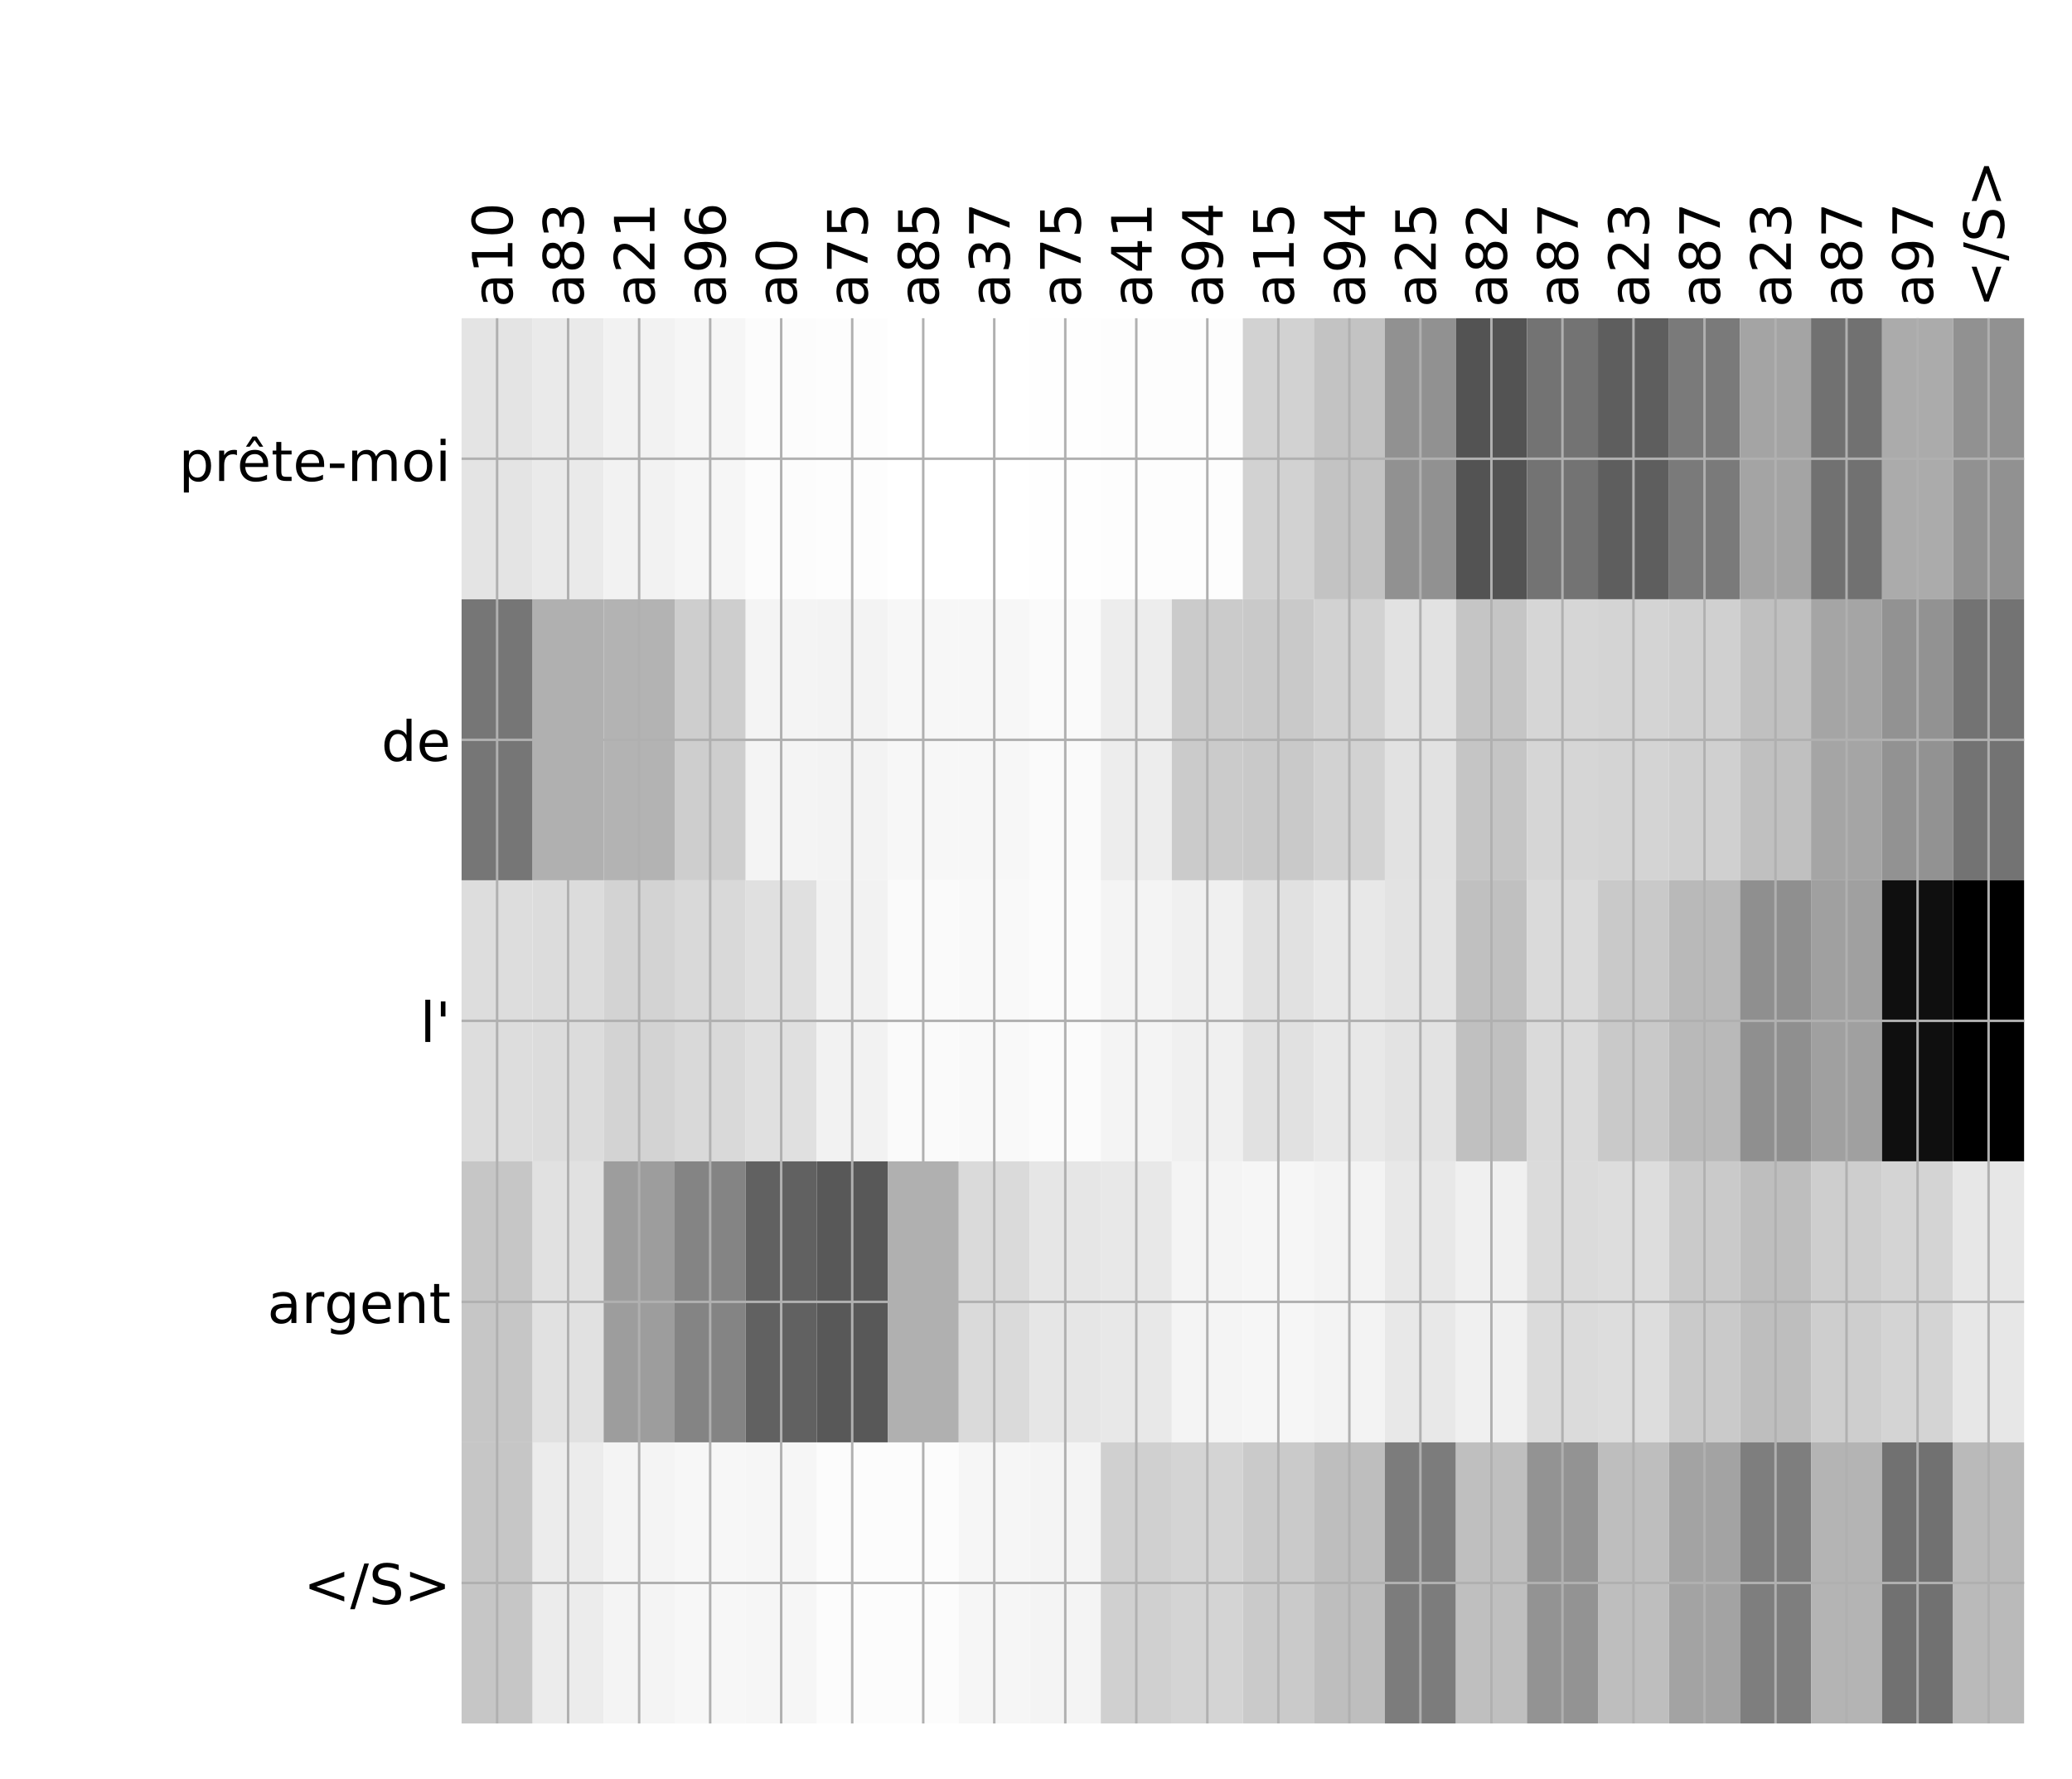 <?xml version="1.0" encoding="utf-8" standalone="no"?>
<!DOCTYPE svg PUBLIC "-//W3C//DTD SVG 1.1//EN"
  "http://www.w3.org/Graphics/SVG/1.1/DTD/svg11.dtd">
<!-- Created with matplotlib (http://matplotlib.org/) -->
<svg height="576pt" version="1.1" viewBox="0 0 671 576" width="671pt" xmlns="http://www.w3.org/2000/svg" xmlns:xlink="http://www.w3.org/1999/xlink">
 <defs>
  <style type="text/css">
*{stroke-linecap:butt;stroke-linejoin:round;}
  </style>
 </defs>
 <g id="figure_1">
  <g id="patch_1">
   <path d="M 0 576 
L 672 576 
L 672 0 
L 0 0 
z
" style="fill:#ffffff;"/>
  </g>
  <g id="axes_1">
   <g id="PolyCollection_1">
    <path clip-path="url(#p1c8f0f63a8)" d="M 149.479 103.033 
L 149.479 194.027 
L 172.479 194.027 
L 172.479 103.033 
L 149.479 103.033 
z
" style="fill:#e4e4e4;"/>
    <path clip-path="url(#p1c8f0f63a8)" d="M 172.479 103.033 
L 172.479 194.027 
L 195.48 194.027 
L 195.48 103.033 
L 172.479 103.033 
z
" style="fill:#eaeaea;"/>
    <path clip-path="url(#p1c8f0f63a8)" d="M 195.48 103.033 
L 195.48 194.027 
L 218.48 194.027 
L 218.48 103.033 
L 195.48 103.033 
z
" style="fill:#f2f2f2;"/>
    <path clip-path="url(#p1c8f0f63a8)" d="M 218.48 103.033 
L 218.48 194.027 
L 241.48 194.027 
L 241.48 103.033 
L 218.48 103.033 
z
" style="fill:#f6f6f6;"/>
    <path clip-path="url(#p1c8f0f63a8)" d="M 241.48 103.033 
L 241.48 194.027 
L 264.481 194.027 
L 264.481 103.033 
L 241.48 103.033 
z
" style="fill:#fcfcfc;"/>
    <path clip-path="url(#p1c8f0f63a8)" d="M 264.481 103.033 
L 264.481 194.027 
L 287.481 194.027 
L 287.481 103.033 
L 264.481 103.033 
z
" style="fill:#fdfdfd;"/>
    <path clip-path="url(#p1c8f0f63a8)" d="M 287.481 103.033 
L 287.481 194.027 
L 310.481 194.027 
L 310.481 103.033 
L 287.481 103.033 
z
" style="fill:#ffffff;"/>
    <path clip-path="url(#p1c8f0f63a8)" d="M 310.481 103.033 
L 310.481 194.027 
L 333.482 194.027 
L 333.482 103.033 
L 310.481 103.033 
z
" style="fill:#ffffff;"/>
    <path clip-path="url(#p1c8f0f63a8)" d="M 333.482 103.033 
L 333.482 194.027 
L 356.482 194.027 
L 356.482 103.033 
L 333.482 103.033 
z
" style="fill:#fefefe;"/>
    <path clip-path="url(#p1c8f0f63a8)" d="M 356.482 103.033 
L 356.482 194.027 
L 379.482 194.027 
L 379.482 103.033 
L 356.482 103.033 
z
" style="fill:#fdfdfd;"/>
    <path clip-path="url(#p1c8f0f63a8)" d="M 379.482 103.033 
L 379.482 194.027 
L 402.483 194.027 
L 402.483 103.033 
L 379.482 103.033 
z
" style="fill:#fdfdfd;"/>
    <path clip-path="url(#p1c8f0f63a8)" d="M 402.483 103.033 
L 402.483 194.027 
L 425.483 194.027 
L 425.483 103.033 
L 402.483 103.033 
z
" style="fill:#d2d2d2;"/>
    <path clip-path="url(#p1c8f0f63a8)" d="M 425.483 103.033 
L 425.483 194.027 
L 448.483 194.027 
L 448.483 103.033 
L 425.483 103.033 
z
" style="fill:#c3c3c3;"/>
    <path clip-path="url(#p1c8f0f63a8)" d="M 448.483 103.033 
L 448.483 194.027 
L 471.484 194.027 
L 471.484 103.033 
L 448.483 103.033 
z
" style="fill:#919191;"/>
    <path clip-path="url(#p1c8f0f63a8)" d="M 471.484 103.033 
L 471.484 194.027 
L 494.484 194.027 
L 494.484 103.033 
L 471.484 103.033 
z
" style="fill:#535353;"/>
    <path clip-path="url(#p1c8f0f63a8)" d="M 494.484 103.033 
L 494.484 194.027 
L 517.484 194.027 
L 517.484 103.033 
L 494.484 103.033 
z
" style="fill:#737373;"/>
    <path clip-path="url(#p1c8f0f63a8)" d="M 517.484 103.033 
L 517.484 194.027 
L 540.485 194.027 
L 540.485 103.033 
L 517.484 103.033 
z
" style="fill:#5e5e5e;"/>
    <path clip-path="url(#p1c8f0f63a8)" d="M 540.485 103.033 
L 540.485 194.027 
L 563.485 194.027 
L 563.485 103.033 
L 540.485 103.033 
z
" style="fill:#7a7a7a;"/>
    <path clip-path="url(#p1c8f0f63a8)" d="M 563.485 103.033 
L 563.485 194.027 
L 586.485 194.027 
L 586.485 103.033 
L 563.485 103.033 
z
" style="fill:#a4a4a4;"/>
    <path clip-path="url(#p1c8f0f63a8)" d="M 586.485 103.033 
L 586.485 194.027 
L 609.486 194.027 
L 609.486 103.033 
L 586.485 103.033 
z
" style="fill:#717171;"/>
    <path clip-path="url(#p1c8f0f63a8)" d="M 609.486 103.033 
L 609.486 194.027 
L 632.486 194.027 
L 632.486 103.033 
L 609.486 103.033 
z
" style="fill:#ababab;"/>
    <path clip-path="url(#p1c8f0f63a8)" d="M 632.486 103.033 
L 632.486 194.027 
L 655.486 194.027 
L 655.486 103.033 
L 632.486 103.033 
z
" style="fill:#919191;"/>
    <path clip-path="url(#p1c8f0f63a8)" d="M 149.479 194.027 
L 149.479 285.02 
L 172.479 285.02 
L 172.479 194.027 
L 149.479 194.027 
z
" style="fill:#767676;"/>
    <path clip-path="url(#p1c8f0f63a8)" d="M 172.479 194.027 
L 172.479 285.02 
L 195.48 285.02 
L 195.48 194.027 
L 172.479 194.027 
z
" style="fill:#b0b0b0;"/>
    <path clip-path="url(#p1c8f0f63a8)" d="M 195.48 194.027 
L 195.48 285.02 
L 218.48 285.02 
L 218.48 194.027 
L 195.48 194.027 
z
" style="fill:#b3b3b3;"/>
    <path clip-path="url(#p1c8f0f63a8)" d="M 218.48 194.027 
L 218.48 285.02 
L 241.48 285.02 
L 241.48 194.027 
L 218.48 194.027 
z
" style="fill:#cecece;"/>
    <path clip-path="url(#p1c8f0f63a8)" d="M 241.48 194.027 
L 241.48 285.02 
L 264.481 285.02 
L 264.481 194.027 
L 241.48 194.027 
z
" style="fill:#f4f4f4;"/>
    <path clip-path="url(#p1c8f0f63a8)" d="M 264.481 194.027 
L 264.481 285.02 
L 287.481 285.02 
L 287.481 194.027 
L 264.481 194.027 
z
" style="fill:#f3f3f3;"/>
    <path clip-path="url(#p1c8f0f63a8)" d="M 287.481 194.027 
L 287.481 285.02 
L 310.481 285.02 
L 310.481 194.027 
L 287.481 194.027 
z
" style="fill:#f7f7f7;"/>
    <path clip-path="url(#p1c8f0f63a8)" d="M 310.481 194.027 
L 310.481 285.02 
L 333.482 285.02 
L 333.482 194.027 
L 310.481 194.027 
z
" style="fill:#f7f7f7;"/>
    <path clip-path="url(#p1c8f0f63a8)" d="M 333.482 194.027 
L 333.482 285.02 
L 356.482 285.02 
L 356.482 194.027 
L 333.482 194.027 
z
" style="fill:#fafafa;"/>
    <path clip-path="url(#p1c8f0f63a8)" d="M 356.482 194.027 
L 356.482 285.02 
L 379.482 285.02 
L 379.482 194.027 
L 356.482 194.027 
z
" style="fill:#ededed;"/>
    <path clip-path="url(#p1c8f0f63a8)" d="M 379.482 194.027 
L 379.482 285.02 
L 402.483 285.02 
L 402.483 194.027 
L 379.482 194.027 
z
" style="fill:#cbcbcb;"/>
    <path clip-path="url(#p1c8f0f63a8)" d="M 402.483 194.027 
L 402.483 285.02 
L 425.483 285.02 
L 425.483 194.027 
L 402.483 194.027 
z
" style="fill:#c9c9c9;"/>
    <path clip-path="url(#p1c8f0f63a8)" d="M 425.483 194.027 
L 425.483 285.02 
L 448.483 285.02 
L 448.483 194.027 
L 425.483 194.027 
z
" style="fill:#d2d2d2;"/>
    <path clip-path="url(#p1c8f0f63a8)" d="M 448.483 194.027 
L 448.483 285.02 
L 471.484 285.02 
L 471.484 194.027 
L 448.483 194.027 
z
" style="fill:#e2e2e2;"/>
    <path clip-path="url(#p1c8f0f63a8)" d="M 471.484 194.027 
L 471.484 285.02 
L 494.484 285.02 
L 494.484 194.027 
L 471.484 194.027 
z
" style="fill:#c5c5c5;"/>
    <path clip-path="url(#p1c8f0f63a8)" d="M 494.484 194.027 
L 494.484 285.02 
L 517.484 285.02 
L 517.484 194.027 
L 494.484 194.027 
z
" style="fill:#d6d6d6;"/>
    <path clip-path="url(#p1c8f0f63a8)" d="M 517.484 194.027 
L 517.484 285.02 
L 540.485 285.02 
L 540.485 194.027 
L 517.484 194.027 
z
" style="fill:#d4d4d4;"/>
    <path clip-path="url(#p1c8f0f63a8)" d="M 540.485 194.027 
L 540.485 285.02 
L 563.485 285.02 
L 563.485 194.027 
L 540.485 194.027 
z
" style="fill:#d0d0d0;"/>
    <path clip-path="url(#p1c8f0f63a8)" d="M 563.485 194.027 
L 563.485 285.02 
L 586.485 285.02 
L 586.485 194.027 
L 563.485 194.027 
z
" style="fill:#c0c0c0;"/>
    <path clip-path="url(#p1c8f0f63a8)" d="M 586.485 194.027 
L 586.485 285.02 
L 609.486 285.02 
L 609.486 194.027 
L 586.485 194.027 
z
" style="fill:#a5a5a5;"/>
    <path clip-path="url(#p1c8f0f63a8)" d="M 609.486 194.027 
L 609.486 285.02 
L 632.486 285.02 
L 632.486 194.027 
L 609.486 194.027 
z
" style="fill:#929292;"/>
    <path clip-path="url(#p1c8f0f63a8)" d="M 632.486 194.027 
L 632.486 285.02 
L 655.486 285.02 
L 655.486 194.027 
L 632.486 194.027 
z
" style="fill:#737373;"/>
    <path clip-path="url(#p1c8f0f63a8)" d="M 149.479 285.02 
L 149.479 376.013 
L 172.479 376.013 
L 172.479 285.02 
L 149.479 285.02 
z
" style="fill:#dddddd;"/>
    <path clip-path="url(#p1c8f0f63a8)" d="M 172.479 285.02 
L 172.479 376.013 
L 195.48 376.013 
L 195.48 285.02 
L 172.479 285.02 
z
" style="fill:#dcdcdc;"/>
    <path clip-path="url(#p1c8f0f63a8)" d="M 195.48 285.02 
L 195.48 376.013 
L 218.48 376.013 
L 218.48 285.02 
L 195.48 285.02 
z
" style="fill:#d3d3d3;"/>
    <path clip-path="url(#p1c8f0f63a8)" d="M 218.48 285.02 
L 218.48 376.013 
L 241.48 376.013 
L 241.48 285.02 
L 218.48 285.02 
z
" style="fill:#d9d9d9;"/>
    <path clip-path="url(#p1c8f0f63a8)" d="M 241.48 285.02 
L 241.48 376.013 
L 264.481 376.013 
L 264.481 285.02 
L 241.48 285.02 
z
" style="fill:#e0e0e0;"/>
    <path clip-path="url(#p1c8f0f63a8)" d="M 264.481 285.02 
L 264.481 376.013 
L 287.481 376.013 
L 287.481 285.02 
L 264.481 285.02 
z
" style="fill:#f2f2f2;"/>
    <path clip-path="url(#p1c8f0f63a8)" d="M 287.481 285.02 
L 287.481 376.013 
L 310.481 376.013 
L 310.481 285.02 
L 287.481 285.02 
z
" style="fill:#fafafa;"/>
    <path clip-path="url(#p1c8f0f63a8)" d="M 310.481 285.02 
L 310.481 376.013 
L 333.482 376.013 
L 333.482 285.02 
L 310.481 285.02 
z
" style="fill:#f9f9f9;"/>
    <path clip-path="url(#p1c8f0f63a8)" d="M 333.482 285.02 
L 333.482 376.013 
L 356.482 376.013 
L 356.482 285.02 
L 333.482 285.02 
z
" style="fill:#fbfbfb;"/>
    <path clip-path="url(#p1c8f0f63a8)" d="M 356.482 285.02 
L 356.482 376.013 
L 379.482 376.013 
L 379.482 285.02 
L 356.482 285.02 
z
" style="fill:#f4f4f4;"/>
    <path clip-path="url(#p1c8f0f63a8)" d="M 379.482 285.02 
L 379.482 376.013 
L 402.483 376.013 
L 402.483 285.02 
L 379.482 285.02 
z
" style="fill:#f0f0f0;"/>
    <path clip-path="url(#p1c8f0f63a8)" d="M 402.483 285.02 
L 402.483 376.013 
L 425.483 376.013 
L 425.483 285.02 
L 402.483 285.02 
z
" style="fill:#e1e1e1;"/>
    <path clip-path="url(#p1c8f0f63a8)" d="M 425.483 285.02 
L 425.483 376.013 
L 448.483 376.013 
L 448.483 285.02 
L 425.483 285.02 
z
" style="fill:#e8e8e8;"/>
    <path clip-path="url(#p1c8f0f63a8)" d="M 448.483 285.02 
L 448.483 376.013 
L 471.484 376.013 
L 471.484 285.02 
L 448.483 285.02 
z
" style="fill:#e3e3e3;"/>
    <path clip-path="url(#p1c8f0f63a8)" d="M 471.484 285.02 
L 471.484 376.013 
L 494.484 376.013 
L 494.484 285.02 
L 471.484 285.02 
z
" style="fill:#c0c0c0;"/>
    <path clip-path="url(#p1c8f0f63a8)" d="M 494.484 285.02 
L 494.484 376.013 
L 517.484 376.013 
L 517.484 285.02 
L 494.484 285.02 
z
" style="fill:#dadada;"/>
    <path clip-path="url(#p1c8f0f63a8)" d="M 517.484 285.02 
L 517.484 376.013 
L 540.485 376.013 
L 540.485 285.02 
L 517.484 285.02 
z
" style="fill:#c9c9c9;"/>
    <path clip-path="url(#p1c8f0f63a8)" d="M 540.485 285.02 
L 540.485 376.013 
L 563.485 376.013 
L 563.485 285.02 
L 540.485 285.02 
z
" style="fill:#b9b9b9;"/>
    <path clip-path="url(#p1c8f0f63a8)" d="M 563.485 285.02 
L 563.485 376.013 
L 586.485 376.013 
L 586.485 285.02 
L 563.485 285.02 
z
" style="fill:#8f8f8f;"/>
    <path clip-path="url(#p1c8f0f63a8)" d="M 586.485 285.02 
L 586.485 376.013 
L 609.486 376.013 
L 609.486 285.02 
L 586.485 285.02 
z
" style="fill:#a0a0a0;"/>
    <path clip-path="url(#p1c8f0f63a8)" d="M 609.486 285.02 
L 609.486 376.013 
L 632.486 376.013 
L 632.486 285.02 
L 609.486 285.02 
z
" style="fill:#0f0f0f;"/>
    <path clip-path="url(#p1c8f0f63a8)" d="M 632.486 285.02 
L 632.486 376.013 
L 655.486 376.013 
L 655.486 285.02 
L 632.486 285.02 
z
"/>
    <path clip-path="url(#p1c8f0f63a8)" d="M 149.479 376.013 
L 149.479 467.007 
L 172.479 467.007 
L 172.479 376.013 
L 149.479 376.013 
z
" style="fill:#c6c6c6;"/>
    <path clip-path="url(#p1c8f0f63a8)" d="M 172.479 376.013 
L 172.479 467.007 
L 195.48 467.007 
L 195.48 376.013 
L 172.479 376.013 
z
" style="fill:#e1e1e1;"/>
    <path clip-path="url(#p1c8f0f63a8)" d="M 195.48 376.013 
L 195.48 467.007 
L 218.48 467.007 
L 218.48 376.013 
L 195.48 376.013 
z
" style="fill:#9d9d9d;"/>
    <path clip-path="url(#p1c8f0f63a8)" d="M 218.48 376.013 
L 218.48 467.007 
L 241.48 467.007 
L 241.48 376.013 
L 218.48 376.013 
z
" style="fill:#848484;"/>
    <path clip-path="url(#p1c8f0f63a8)" d="M 241.48 376.013 
L 241.48 467.007 
L 264.481 467.007 
L 264.481 376.013 
L 241.48 376.013 
z
" style="fill:#616161;"/>
    <path clip-path="url(#p1c8f0f63a8)" d="M 264.481 376.013 
L 264.481 467.007 
L 287.481 467.007 
L 287.481 376.013 
L 264.481 376.013 
z
" style="fill:#585858;"/>
    <path clip-path="url(#p1c8f0f63a8)" d="M 287.481 376.013 
L 287.481 467.007 
L 310.481 467.007 
L 310.481 376.013 
L 287.481 376.013 
z
" style="fill:#b0b0b0;"/>
    <path clip-path="url(#p1c8f0f63a8)" d="M 310.481 376.013 
L 310.481 467.007 
L 333.482 467.007 
L 333.482 376.013 
L 310.481 376.013 
z
" style="fill:#dadada;"/>
    <path clip-path="url(#p1c8f0f63a8)" d="M 333.482 376.013 
L 333.482 467.007 
L 356.482 467.007 
L 356.482 376.013 
L 333.482 376.013 
z
" style="fill:#e6e6e6;"/>
    <path clip-path="url(#p1c8f0f63a8)" d="M 356.482 376.013 
L 356.482 467.007 
L 379.482 467.007 
L 379.482 376.013 
L 356.482 376.013 
z
" style="fill:#e8e8e8;"/>
    <path clip-path="url(#p1c8f0f63a8)" d="M 379.482 376.013 
L 379.482 467.007 
L 402.483 467.007 
L 402.483 376.013 
L 379.482 376.013 
z
" style="fill:#f4f4f4;"/>
    <path clip-path="url(#p1c8f0f63a8)" d="M 402.483 376.013 
L 402.483 467.007 
L 425.483 467.007 
L 425.483 376.013 
L 402.483 376.013 
z
" style="fill:#f6f6f6;"/>
    <path clip-path="url(#p1c8f0f63a8)" d="M 425.483 376.013 
L 425.483 467.007 
L 448.483 467.007 
L 448.483 376.013 
L 425.483 376.013 
z
" style="fill:#f3f3f3;"/>
    <path clip-path="url(#p1c8f0f63a8)" d="M 448.483 376.013 
L 448.483 467.007 
L 471.484 467.007 
L 471.484 376.013 
L 448.483 376.013 
z
" style="fill:#e8e8e8;"/>
    <path clip-path="url(#p1c8f0f63a8)" d="M 471.484 376.013 
L 471.484 467.007 
L 494.484 467.007 
L 494.484 376.013 
L 471.484 376.013 
z
" style="fill:#f0f0f0;"/>
    <path clip-path="url(#p1c8f0f63a8)" d="M 494.484 376.013 
L 494.484 467.007 
L 517.484 467.007 
L 517.484 376.013 
L 494.484 376.013 
z
" style="fill:#dbdbdb;"/>
    <path clip-path="url(#p1c8f0f63a8)" d="M 517.484 376.013 
L 517.484 467.007 
L 540.485 467.007 
L 540.485 376.013 
L 517.484 376.013 
z
" style="fill:#dddddd;"/>
    <path clip-path="url(#p1c8f0f63a8)" d="M 540.485 376.013 
L 540.485 467.007 
L 563.485 467.007 
L 563.485 376.013 
L 540.485 376.013 
z
" style="fill:#cacaca;"/>
    <path clip-path="url(#p1c8f0f63a8)" d="M 563.485 376.013 
L 563.485 467.007 
L 586.485 467.007 
L 586.485 376.013 
L 563.485 376.013 
z
" style="fill:#bebebe;"/>
    <path clip-path="url(#p1c8f0f63a8)" d="M 586.485 376.013 
L 586.485 467.007 
L 609.486 467.007 
L 609.486 376.013 
L 586.485 376.013 
z
" style="fill:#cecece;"/>
    <path clip-path="url(#p1c8f0f63a8)" d="M 609.486 376.013 
L 609.486 467.007 
L 632.486 467.007 
L 632.486 376.013 
L 609.486 376.013 
z
" style="fill:#d4d4d4;"/>
    <path clip-path="url(#p1c8f0f63a8)" d="M 632.486 376.013 
L 632.486 467.007 
L 655.486 467.007 
L 655.486 376.013 
L 632.486 376.013 
z
" style="fill:#e7e7e7;"/>
    <path clip-path="url(#p1c8f0f63a8)" d="M 149.479 467.007 
L 149.479 558 
L 172.479 558 
L 172.479 467.007 
L 149.479 467.007 
z
" style="fill:#c6c6c6;"/>
    <path clip-path="url(#p1c8f0f63a8)" d="M 172.479 467.007 
L 172.479 558 
L 195.48 558 
L 195.48 467.007 
L 172.479 467.007 
z
" style="fill:#ececec;"/>
    <path clip-path="url(#p1c8f0f63a8)" d="M 195.48 467.007 
L 195.48 558 
L 218.48 558 
L 218.48 467.007 
L 195.48 467.007 
z
" style="fill:#f4f4f4;"/>
    <path clip-path="url(#p1c8f0f63a8)" d="M 218.48 467.007 
L 218.48 558 
L 241.48 558 
L 241.48 467.007 
L 218.48 467.007 
z
" style="fill:#f7f7f7;"/>
    <path clip-path="url(#p1c8f0f63a8)" d="M 241.48 467.007 
L 241.48 558 
L 264.481 558 
L 264.481 467.007 
L 241.48 467.007 
z
" style="fill:#f6f6f6;"/>
    <path clip-path="url(#p1c8f0f63a8)" d="M 264.481 467.007 
L 264.481 558 
L 287.481 558 
L 287.481 467.007 
L 264.481 467.007 
z
" style="fill:#fcfcfc;"/>
    <path clip-path="url(#p1c8f0f63a8)" d="M 287.481 467.007 
L 287.481 558 
L 310.481 558 
L 310.481 467.007 
L 287.481 467.007 
z
" style="fill:#fcfcfc;"/>
    <path clip-path="url(#p1c8f0f63a8)" d="M 310.481 467.007 
L 310.481 558 
L 333.482 558 
L 333.482 467.007 
L 310.481 467.007 
z
" style="fill:#f6f6f6;"/>
    <path clip-path="url(#p1c8f0f63a8)" d="M 333.482 467.007 
L 333.482 558 
L 356.482 558 
L 356.482 467.007 
L 333.482 467.007 
z
" style="fill:#f4f4f4;"/>
    <path clip-path="url(#p1c8f0f63a8)" d="M 356.482 467.007 
L 356.482 558 
L 379.482 558 
L 379.482 467.007 
L 356.482 467.007 
z
" style="fill:#d0d0d0;"/>
    <path clip-path="url(#p1c8f0f63a8)" d="M 379.482 467.007 
L 379.482 558 
L 402.483 558 
L 402.483 467.007 
L 379.482 467.007 
z
" style="fill:#d4d4d4;"/>
    <path clip-path="url(#p1c8f0f63a8)" d="M 402.483 467.007 
L 402.483 558 
L 425.483 558 
L 425.483 467.007 
L 402.483 467.007 
z
" style="fill:#cacaca;"/>
    <path clip-path="url(#p1c8f0f63a8)" d="M 425.483 467.007 
L 425.483 558 
L 448.483 558 
L 448.483 467.007 
L 425.483 467.007 
z
" style="fill:#bebebe;"/>
    <path clip-path="url(#p1c8f0f63a8)" d="M 448.483 467.007 
L 448.483 558 
L 471.484 558 
L 471.484 467.007 
L 448.483 467.007 
z
" style="fill:#7c7c7c;"/>
    <path clip-path="url(#p1c8f0f63a8)" d="M 471.484 467.007 
L 471.484 558 
L 494.484 558 
L 494.484 467.007 
L 471.484 467.007 
z
" style="fill:#bfbfbf;"/>
    <path clip-path="url(#p1c8f0f63a8)" d="M 494.484 467.007 
L 494.484 558 
L 517.484 558 
L 517.484 467.007 
L 494.484 467.007 
z
" style="fill:#939393;"/>
    <path clip-path="url(#p1c8f0f63a8)" d="M 517.484 467.007 
L 517.484 558 
L 540.485 558 
L 540.485 467.007 
L 517.484 467.007 
z
" style="fill:#bebebe;"/>
    <path clip-path="url(#p1c8f0f63a8)" d="M 540.485 467.007 
L 540.485 558 
L 563.485 558 
L 563.485 467.007 
L 540.485 467.007 
z
" style="fill:#a3a3a3;"/>
    <path clip-path="url(#p1c8f0f63a8)" d="M 563.485 467.007 
L 563.485 558 
L 586.485 558 
L 586.485 467.007 
L 563.485 467.007 
z
" style="fill:#7e7e7e;"/>
    <path clip-path="url(#p1c8f0f63a8)" d="M 586.485 467.007 
L 586.485 558 
L 609.486 558 
L 609.486 467.007 
L 586.485 467.007 
z
" style="fill:#b4b4b4;"/>
    <path clip-path="url(#p1c8f0f63a8)" d="M 609.486 467.007 
L 609.486 558 
L 632.486 558 
L 632.486 467.007 
L 609.486 467.007 
z
" style="fill:#717171;"/>
    <path clip-path="url(#p1c8f0f63a8)" d="M 632.486 467.007 
L 632.486 558 
L 655.486 558 
L 655.486 467.007 
L 632.486 467.007 
z
" style="fill:#bababa;"/>
   </g>
   <g id="matplotlib.axis_1">
    <g id="xtick_1">
     <g id="line2d_1">
      <path clip-path="url(#p1c8f0f63a8)" d="M 160.979 558 
L 160.979 103.033 
" style="fill:none;stroke:#b0b0b0;stroke-linecap:square;stroke-width:0.8;"/>
     </g>
     <g id="line2d_2"/>
     <g id="text_1">
      <!-- a10 -->
      <defs>
       <path d="M 34.281 27.484 
Q 23.391 27.484 19.188 25 
Q 14.984 22.516 14.984 16.5 
Q 14.984 11.719 18.141 8.906 
Q 21.297 6.109 26.703 6.109 
Q 34.188 6.109 38.703 11.406 
Q 43.219 16.703 43.219 25.484 
L 43.219 27.484 
z
M 52.203 31.203 
L 52.203 0 
L 43.219 0 
L 43.219 8.297 
Q 40.141 3.328 35.547 0.953 
Q 30.953 -1.422 24.312 -1.422 
Q 15.922 -1.422 10.953 3.297 
Q 6 8.016 6 15.922 
Q 6 25.141 12.172 29.828 
Q 18.359 34.516 30.609 34.516 
L 43.219 34.516 
L 43.219 35.406 
Q 43.219 41.609 39.141 45 
Q 35.062 48.391 27.688 48.391 
Q 23 48.391 18.547 47.266 
Q 14.109 46.141 10.016 43.891 
L 10.016 52.203 
Q 14.938 54.109 19.578 55.047 
Q 24.219 56 28.609 56 
Q 40.484 56 46.344 49.844 
Q 52.203 43.703 52.203 31.203 
z
" id="DejaVuSans-61"/>
       <path d="M 12.406 8.297 
L 28.516 8.297 
L 28.516 63.922 
L 10.984 60.406 
L 10.984 69.391 
L 28.422 72.906 
L 38.281 72.906 
L 38.281 8.297 
L 54.391 8.297 
L 54.391 0 
L 12.406 0 
z
" id="DejaVuSans-31"/>
       <path d="M 31.781 66.406 
Q 24.172 66.406 20.328 58.906 
Q 16.5 51.422 16.5 36.375 
Q 16.5 21.391 20.328 13.891 
Q 24.172 6.391 31.781 6.391 
Q 39.453 6.391 43.281 13.891 
Q 47.125 21.391 47.125 36.375 
Q 47.125 51.422 43.281 58.906 
Q 39.453 66.406 31.781 66.406 
z
M 31.781 74.219 
Q 44.047 74.219 50.516 64.516 
Q 56.984 54.828 56.984 36.375 
Q 56.984 17.969 50.516 8.266 
Q 44.047 -1.422 31.781 -1.422 
Q 19.531 -1.422 13.062 8.266 
Q 6.594 17.969 6.594 36.375 
Q 6.594 54.828 13.062 64.516 
Q 19.531 74.219 31.781 74.219 
z
" id="DejaVuSans-30"/>
      </defs>
      <g transform="translate(165.946 99.533)rotate(-90)scale(0.18 -0.18)">
       <use xlink:href="#DejaVuSans-61"/>
       <use x="61.279" xlink:href="#DejaVuSans-31"/>
       <use x="124.902" xlink:href="#DejaVuSans-30"/>
      </g>
     </g>
    </g>
    <g id="xtick_2">
     <g id="line2d_3">
      <path clip-path="url(#p1c8f0f63a8)" d="M 183.98 558 
L 183.98 103.033 
" style="fill:none;stroke:#b0b0b0;stroke-linecap:square;stroke-width:0.8;"/>
     </g>
     <g id="line2d_4"/>
     <g id="text_2">
      <!-- a83 -->
      <defs>
       <path d="M 31.781 34.625 
Q 24.75 34.625 20.719 30.859 
Q 16.703 27.094 16.703 20.516 
Q 16.703 13.922 20.719 10.156 
Q 24.75 6.391 31.781 6.391 
Q 38.812 6.391 42.859 10.172 
Q 46.922 13.969 46.922 20.516 
Q 46.922 27.094 42.891 30.859 
Q 38.875 34.625 31.781 34.625 
z
M 21.922 38.812 
Q 15.578 40.375 12.031 44.719 
Q 8.5 49.078 8.5 55.328 
Q 8.5 64.062 14.719 69.141 
Q 20.953 74.219 31.781 74.219 
Q 42.672 74.219 48.875 69.141 
Q 55.078 64.062 55.078 55.328 
Q 55.078 49.078 51.531 44.719 
Q 48 40.375 41.703 38.812 
Q 48.828 37.156 52.797 32.312 
Q 56.781 27.484 56.781 20.516 
Q 56.781 9.906 50.312 4.234 
Q 43.844 -1.422 31.781 -1.422 
Q 19.734 -1.422 13.25 4.234 
Q 6.781 9.906 6.781 20.516 
Q 6.781 27.484 10.781 32.312 
Q 14.797 37.156 21.922 38.812 
z
M 18.312 54.391 
Q 18.312 48.734 21.844 45.562 
Q 25.391 42.391 31.781 42.391 
Q 38.141 42.391 41.719 45.562 
Q 45.312 48.734 45.312 54.391 
Q 45.312 60.062 41.719 63.234 
Q 38.141 66.406 31.781 66.406 
Q 25.391 66.406 21.844 63.234 
Q 18.312 60.062 18.312 54.391 
z
" id="DejaVuSans-38"/>
       <path d="M 40.578 39.312 
Q 47.656 37.797 51.625 33 
Q 55.609 28.219 55.609 21.188 
Q 55.609 10.406 48.188 4.484 
Q 40.766 -1.422 27.094 -1.422 
Q 22.516 -1.422 17.656 -0.516 
Q 12.797 0.391 7.625 2.203 
L 7.625 11.719 
Q 11.719 9.328 16.594 8.109 
Q 21.484 6.891 26.812 6.891 
Q 36.078 6.891 40.938 10.547 
Q 45.797 14.203 45.797 21.188 
Q 45.797 27.641 41.281 31.266 
Q 36.766 34.906 28.719 34.906 
L 20.219 34.906 
L 20.219 43.016 
L 29.109 43.016 
Q 36.375 43.016 40.234 45.922 
Q 44.094 48.828 44.094 54.297 
Q 44.094 59.906 40.109 62.906 
Q 36.141 65.922 28.719 65.922 
Q 24.656 65.922 20.016 65.031 
Q 15.375 64.156 9.812 62.312 
L 9.812 71.094 
Q 15.438 72.656 20.344 73.438 
Q 25.25 74.219 29.594 74.219 
Q 40.828 74.219 47.359 69.109 
Q 53.906 64.016 53.906 55.328 
Q 53.906 49.266 50.438 45.094 
Q 46.969 40.922 40.578 39.312 
z
" id="DejaVuSans-33"/>
      </defs>
      <g transform="translate(188.947 99.533)rotate(-90)scale(0.18 -0.18)">
       <use xlink:href="#DejaVuSans-61"/>
       <use x="61.279" xlink:href="#DejaVuSans-38"/>
       <use x="124.902" xlink:href="#DejaVuSans-33"/>
      </g>
     </g>
    </g>
    <g id="xtick_3">
     <g id="line2d_5">
      <path clip-path="url(#p1c8f0f63a8)" d="M 206.98 558 
L 206.98 103.033 
" style="fill:none;stroke:#b0b0b0;stroke-linecap:square;stroke-width:0.8;"/>
     </g>
     <g id="line2d_6"/>
     <g id="text_3">
      <!-- a21 -->
      <defs>
       <path d="M 19.188 8.297 
L 53.609 8.297 
L 53.609 0 
L 7.328 0 
L 7.328 8.297 
Q 12.938 14.109 22.625 23.891 
Q 32.328 33.688 34.812 36.531 
Q 39.547 41.844 41.422 45.531 
Q 43.312 49.219 43.312 52.781 
Q 43.312 58.594 39.234 62.25 
Q 35.156 65.922 28.609 65.922 
Q 23.969 65.922 18.812 64.312 
Q 13.672 62.703 7.812 59.422 
L 7.812 69.391 
Q 13.766 71.781 18.938 73 
Q 24.125 74.219 28.422 74.219 
Q 39.75 74.219 46.484 68.547 
Q 53.219 62.891 53.219 53.422 
Q 53.219 48.922 51.531 44.891 
Q 49.859 40.875 45.406 35.406 
Q 44.188 33.984 37.641 27.219 
Q 31.109 20.453 19.188 8.297 
z
" id="DejaVuSans-32"/>
      </defs>
      <g transform="translate(211.947 99.533)rotate(-90)scale(0.18 -0.18)">
       <use xlink:href="#DejaVuSans-61"/>
       <use x="61.279" xlink:href="#DejaVuSans-32"/>
       <use x="124.902" xlink:href="#DejaVuSans-31"/>
      </g>
     </g>
    </g>
    <g id="xtick_4">
     <g id="line2d_7">
      <path clip-path="url(#p1c8f0f63a8)" d="M 229.98 558 
L 229.98 103.033 
" style="fill:none;stroke:#b0b0b0;stroke-linecap:square;stroke-width:0.8;"/>
     </g>
     <g id="line2d_8"/>
     <g id="text_4">
      <!-- a96 -->
      <defs>
       <path d="M 10.984 1.516 
L 10.984 10.5 
Q 14.703 8.734 18.5 7.812 
Q 22.312 6.891 25.984 6.891 
Q 35.75 6.891 40.891 13.453 
Q 46.047 20.016 46.781 33.406 
Q 43.953 29.203 39.594 26.953 
Q 35.25 24.703 29.984 24.703 
Q 19.047 24.703 12.672 31.312 
Q 6.297 37.938 6.297 49.422 
Q 6.297 60.641 12.938 67.422 
Q 19.578 74.219 30.609 74.219 
Q 43.266 74.219 49.922 64.516 
Q 56.594 54.828 56.594 36.375 
Q 56.594 19.141 48.406 8.859 
Q 40.234 -1.422 26.422 -1.422 
Q 22.703 -1.422 18.891 -0.688 
Q 15.094 0.047 10.984 1.516 
z
M 30.609 32.422 
Q 37.25 32.422 41.125 36.953 
Q 45.016 41.5 45.016 49.422 
Q 45.016 57.281 41.125 61.844 
Q 37.25 66.406 30.609 66.406 
Q 23.969 66.406 20.094 61.844 
Q 16.219 57.281 16.219 49.422 
Q 16.219 41.5 20.094 36.953 
Q 23.969 32.422 30.609 32.422 
z
" id="DejaVuSans-39"/>
       <path d="M 33.016 40.375 
Q 26.375 40.375 22.484 35.828 
Q 18.609 31.297 18.609 23.391 
Q 18.609 15.531 22.484 10.953 
Q 26.375 6.391 33.016 6.391 
Q 39.656 6.391 43.531 10.953 
Q 47.406 15.531 47.406 23.391 
Q 47.406 31.297 43.531 35.828 
Q 39.656 40.375 33.016 40.375 
z
M 52.594 71.297 
L 52.594 62.312 
Q 48.875 64.062 45.094 64.984 
Q 41.312 65.922 37.594 65.922 
Q 27.828 65.922 22.672 59.328 
Q 17.531 52.734 16.797 39.406 
Q 19.672 43.656 24.016 45.922 
Q 28.375 48.188 33.594 48.188 
Q 44.578 48.188 50.953 41.516 
Q 57.328 34.859 57.328 23.391 
Q 57.328 12.156 50.688 5.359 
Q 44.047 -1.422 33.016 -1.422 
Q 20.359 -1.422 13.672 8.266 
Q 6.984 17.969 6.984 36.375 
Q 6.984 53.656 15.188 63.938 
Q 23.391 74.219 37.203 74.219 
Q 40.922 74.219 44.703 73.484 
Q 48.484 72.75 52.594 71.297 
z
" id="DejaVuSans-36"/>
      </defs>
      <g transform="translate(234.947 99.533)rotate(-90)scale(0.18 -0.18)">
       <use xlink:href="#DejaVuSans-61"/>
       <use x="61.279" xlink:href="#DejaVuSans-39"/>
       <use x="124.902" xlink:href="#DejaVuSans-36"/>
      </g>
     </g>
    </g>
    <g id="xtick_5">
     <g id="line2d_9">
      <path clip-path="url(#p1c8f0f63a8)" d="M 252.981 558 
L 252.981 103.033 
" style="fill:none;stroke:#b0b0b0;stroke-linecap:square;stroke-width:0.8;"/>
     </g>
     <g id="line2d_10"/>
     <g id="text_5">
      <!-- a0 -->
      <g transform="translate(257.948 99.533)rotate(-90)scale(0.18 -0.18)">
       <use xlink:href="#DejaVuSans-61"/>
       <use x="61.279" xlink:href="#DejaVuSans-30"/>
      </g>
     </g>
    </g>
    <g id="xtick_6">
     <g id="line2d_11">
      <path clip-path="url(#p1c8f0f63a8)" d="M 275.981 558 
L 275.981 103.033 
" style="fill:none;stroke:#b0b0b0;stroke-linecap:square;stroke-width:0.8;"/>
     </g>
     <g id="line2d_12"/>
     <g id="text_6">
      <!-- a75 -->
      <defs>
       <path d="M 8.203 72.906 
L 55.078 72.906 
L 55.078 68.703 
L 28.609 0 
L 18.312 0 
L 43.219 64.594 
L 8.203 64.594 
z
" id="DejaVuSans-37"/>
       <path d="M 10.797 72.906 
L 49.516 72.906 
L 49.516 64.594 
L 19.828 64.594 
L 19.828 46.734 
Q 21.969 47.469 24.109 47.828 
Q 26.266 48.188 28.422 48.188 
Q 40.625 48.188 47.75 41.5 
Q 54.891 34.812 54.891 23.391 
Q 54.891 11.625 47.562 5.094 
Q 40.234 -1.422 26.906 -1.422 
Q 22.312 -1.422 17.547 -0.641 
Q 12.797 0.141 7.719 1.703 
L 7.719 11.625 
Q 12.109 9.234 16.797 8.062 
Q 21.484 6.891 26.703 6.891 
Q 35.156 6.891 40.078 11.328 
Q 45.016 15.766 45.016 23.391 
Q 45.016 31 40.078 35.438 
Q 35.156 39.891 26.703 39.891 
Q 22.75 39.891 18.812 39.016 
Q 14.891 38.141 10.797 36.281 
z
" id="DejaVuSans-35"/>
      </defs>
      <g transform="translate(280.948 99.533)rotate(-90)scale(0.18 -0.18)">
       <use xlink:href="#DejaVuSans-61"/>
       <use x="61.279" xlink:href="#DejaVuSans-37"/>
       <use x="124.902" xlink:href="#DejaVuSans-35"/>
      </g>
     </g>
    </g>
    <g id="xtick_7">
     <g id="line2d_13">
      <path clip-path="url(#p1c8f0f63a8)" d="M 298.981 558 
L 298.981 103.033 
" style="fill:none;stroke:#b0b0b0;stroke-linecap:square;stroke-width:0.8;"/>
     </g>
     <g id="line2d_14"/>
     <g id="text_7">
      <!-- a85 -->
      <g transform="translate(303.948 99.533)rotate(-90)scale(0.18 -0.18)">
       <use xlink:href="#DejaVuSans-61"/>
       <use x="61.279" xlink:href="#DejaVuSans-38"/>
       <use x="124.902" xlink:href="#DejaVuSans-35"/>
      </g>
     </g>
    </g>
    <g id="xtick_8">
     <g id="line2d_15">
      <path clip-path="url(#p1c8f0f63a8)" d="M 321.982 558 
L 321.982 103.033 
" style="fill:none;stroke:#b0b0b0;stroke-linecap:square;stroke-width:0.8;"/>
     </g>
     <g id="line2d_16"/>
     <g id="text_8">
      <!-- a37 -->
      <g transform="translate(326.948 99.533)rotate(-90)scale(0.18 -0.18)">
       <use xlink:href="#DejaVuSans-61"/>
       <use x="61.279" xlink:href="#DejaVuSans-33"/>
       <use x="124.902" xlink:href="#DejaVuSans-37"/>
      </g>
     </g>
    </g>
    <g id="xtick_9">
     <g id="line2d_17">
      <path clip-path="url(#p1c8f0f63a8)" d="M 344.982 558 
L 344.982 103.033 
" style="fill:none;stroke:#b0b0b0;stroke-linecap:square;stroke-width:0.8;"/>
     </g>
     <g id="line2d_18"/>
     <g id="text_9">
      <!-- a75 -->
      <g transform="translate(349.949 99.533)rotate(-90)scale(0.18 -0.18)">
       <use xlink:href="#DejaVuSans-61"/>
       <use x="61.279" xlink:href="#DejaVuSans-37"/>
       <use x="124.902" xlink:href="#DejaVuSans-35"/>
      </g>
     </g>
    </g>
    <g id="xtick_10">
     <g id="line2d_19">
      <path clip-path="url(#p1c8f0f63a8)" d="M 367.982 558 
L 367.982 103.033 
" style="fill:none;stroke:#b0b0b0;stroke-linecap:square;stroke-width:0.8;"/>
     </g>
     <g id="line2d_20"/>
     <g id="text_10">
      <!-- a41 -->
      <defs>
       <path d="M 37.797 64.312 
L 12.891 25.391 
L 37.797 25.391 
z
M 35.203 72.906 
L 47.609 72.906 
L 47.609 25.391 
L 58.016 25.391 
L 58.016 17.188 
L 47.609 17.188 
L 47.609 0 
L 37.797 0 
L 37.797 17.188 
L 4.891 17.188 
L 4.891 26.703 
z
" id="DejaVuSans-34"/>
      </defs>
      <g transform="translate(372.949 99.533)rotate(-90)scale(0.18 -0.18)">
       <use xlink:href="#DejaVuSans-61"/>
       <use x="61.279" xlink:href="#DejaVuSans-34"/>
       <use x="124.902" xlink:href="#DejaVuSans-31"/>
      </g>
     </g>
    </g>
    <g id="xtick_11">
     <g id="line2d_21">
      <path clip-path="url(#p1c8f0f63a8)" d="M 390.983 558 
L 390.983 103.033 
" style="fill:none;stroke:#b0b0b0;stroke-linecap:square;stroke-width:0.8;"/>
     </g>
     <g id="line2d_22"/>
     <g id="text_11">
      <!-- a94 -->
      <g transform="translate(395.949 99.533)rotate(-90)scale(0.18 -0.18)">
       <use xlink:href="#DejaVuSans-61"/>
       <use x="61.279" xlink:href="#DejaVuSans-39"/>
       <use x="124.902" xlink:href="#DejaVuSans-34"/>
      </g>
     </g>
    </g>
    <g id="xtick_12">
     <g id="line2d_23">
      <path clip-path="url(#p1c8f0f63a8)" d="M 413.983 558 
L 413.983 103.033 
" style="fill:none;stroke:#b0b0b0;stroke-linecap:square;stroke-width:0.8;"/>
     </g>
     <g id="line2d_24"/>
     <g id="text_12">
      <!-- a15 -->
      <g transform="translate(418.95 99.533)rotate(-90)scale(0.18 -0.18)">
       <use xlink:href="#DejaVuSans-61"/>
       <use x="61.279" xlink:href="#DejaVuSans-31"/>
       <use x="124.902" xlink:href="#DejaVuSans-35"/>
      </g>
     </g>
    </g>
    <g id="xtick_13">
     <g id="line2d_25">
      <path clip-path="url(#p1c8f0f63a8)" d="M 436.983 558 
L 436.983 103.033 
" style="fill:none;stroke:#b0b0b0;stroke-linecap:square;stroke-width:0.8;"/>
     </g>
     <g id="line2d_26"/>
     <g id="text_13">
      <!-- a94 -->
      <g transform="translate(441.95 99.533)rotate(-90)scale(0.18 -0.18)">
       <use xlink:href="#DejaVuSans-61"/>
       <use x="61.279" xlink:href="#DejaVuSans-39"/>
       <use x="124.902" xlink:href="#DejaVuSans-34"/>
      </g>
     </g>
    </g>
    <g id="xtick_14">
     <g id="line2d_27">
      <path clip-path="url(#p1c8f0f63a8)" d="M 459.984 558 
L 459.984 103.033 
" style="fill:none;stroke:#b0b0b0;stroke-linecap:square;stroke-width:0.8;"/>
     </g>
     <g id="line2d_28"/>
     <g id="text_14">
      <!-- a25 -->
      <g transform="translate(464.95 99.533)rotate(-90)scale(0.18 -0.18)">
       <use xlink:href="#DejaVuSans-61"/>
       <use x="61.279" xlink:href="#DejaVuSans-32"/>
       <use x="124.902" xlink:href="#DejaVuSans-35"/>
      </g>
     </g>
    </g>
    <g id="xtick_15">
     <g id="line2d_29">
      <path clip-path="url(#p1c8f0f63a8)" d="M 482.984 558 
L 482.984 103.033 
" style="fill:none;stroke:#b0b0b0;stroke-linecap:square;stroke-width:0.8;"/>
     </g>
     <g id="line2d_30"/>
     <g id="text_15">
      <!-- a82 -->
      <g transform="translate(487.951 99.533)rotate(-90)scale(0.18 -0.18)">
       <use xlink:href="#DejaVuSans-61"/>
       <use x="61.279" xlink:href="#DejaVuSans-38"/>
       <use x="124.902" xlink:href="#DejaVuSans-32"/>
      </g>
     </g>
    </g>
    <g id="xtick_16">
     <g id="line2d_31">
      <path clip-path="url(#p1c8f0f63a8)" d="M 505.984 558 
L 505.984 103.033 
" style="fill:none;stroke:#b0b0b0;stroke-linecap:square;stroke-width:0.8;"/>
     </g>
     <g id="line2d_32"/>
     <g id="text_16">
      <!-- a87 -->
      <g transform="translate(510.951 99.533)rotate(-90)scale(0.18 -0.18)">
       <use xlink:href="#DejaVuSans-61"/>
       <use x="61.279" xlink:href="#DejaVuSans-38"/>
       <use x="124.902" xlink:href="#DejaVuSans-37"/>
      </g>
     </g>
    </g>
    <g id="xtick_17">
     <g id="line2d_33">
      <path clip-path="url(#p1c8f0f63a8)" d="M 528.985 558 
L 528.985 103.033 
" style="fill:none;stroke:#b0b0b0;stroke-linecap:square;stroke-width:0.8;"/>
     </g>
     <g id="line2d_34"/>
     <g id="text_17">
      <!-- a23 -->
      <g transform="translate(533.951 99.533)rotate(-90)scale(0.18 -0.18)">
       <use xlink:href="#DejaVuSans-61"/>
       <use x="61.279" xlink:href="#DejaVuSans-32"/>
       <use x="124.902" xlink:href="#DejaVuSans-33"/>
      </g>
     </g>
    </g>
    <g id="xtick_18">
     <g id="line2d_35">
      <path clip-path="url(#p1c8f0f63a8)" d="M 551.985 558 
L 551.985 103.033 
" style="fill:none;stroke:#b0b0b0;stroke-linecap:square;stroke-width:0.8;"/>
     </g>
     <g id="line2d_36"/>
     <g id="text_18">
      <!-- a87 -->
      <g transform="translate(556.952 99.533)rotate(-90)scale(0.18 -0.18)">
       <use xlink:href="#DejaVuSans-61"/>
       <use x="61.279" xlink:href="#DejaVuSans-38"/>
       <use x="124.902" xlink:href="#DejaVuSans-37"/>
      </g>
     </g>
    </g>
    <g id="xtick_19">
     <g id="line2d_37">
      <path clip-path="url(#p1c8f0f63a8)" d="M 574.985 558 
L 574.985 103.033 
" style="fill:none;stroke:#b0b0b0;stroke-linecap:square;stroke-width:0.8;"/>
     </g>
     <g id="line2d_38"/>
     <g id="text_19">
      <!-- a23 -->
      <g transform="translate(579.952 99.533)rotate(-90)scale(0.18 -0.18)">
       <use xlink:href="#DejaVuSans-61"/>
       <use x="61.279" xlink:href="#DejaVuSans-32"/>
       <use x="124.902" xlink:href="#DejaVuSans-33"/>
      </g>
     </g>
    </g>
    <g id="xtick_20">
     <g id="line2d_39">
      <path clip-path="url(#p1c8f0f63a8)" d="M 597.986 558 
L 597.986 103.033 
" style="fill:none;stroke:#b0b0b0;stroke-linecap:square;stroke-width:0.8;"/>
     </g>
     <g id="line2d_40"/>
     <g id="text_20">
      <!-- a87 -->
      <g transform="translate(602.952 99.533)rotate(-90)scale(0.18 -0.18)">
       <use xlink:href="#DejaVuSans-61"/>
       <use x="61.279" xlink:href="#DejaVuSans-38"/>
       <use x="124.902" xlink:href="#DejaVuSans-37"/>
      </g>
     </g>
    </g>
    <g id="xtick_21">
     <g id="line2d_41">
      <path clip-path="url(#p1c8f0f63a8)" d="M 620.986 558 
L 620.986 103.033 
" style="fill:none;stroke:#b0b0b0;stroke-linecap:square;stroke-width:0.8;"/>
     </g>
     <g id="line2d_42"/>
     <g id="text_21">
      <!-- a97 -->
      <g transform="translate(625.953 99.533)rotate(-90)scale(0.18 -0.18)">
       <use xlink:href="#DejaVuSans-61"/>
       <use x="61.279" xlink:href="#DejaVuSans-39"/>
       <use x="124.902" xlink:href="#DejaVuSans-37"/>
      </g>
     </g>
    </g>
    <g id="xtick_22">
     <g id="line2d_43">
      <path clip-path="url(#p1c8f0f63a8)" d="M 643.986 558 
L 643.986 103.033 
" style="fill:none;stroke:#b0b0b0;stroke-linecap:square;stroke-width:0.8;"/>
     </g>
     <g id="line2d_44"/>
     <g id="text_22">
      <!-- &lt;/S&gt; -->
      <defs>
       <path d="M 73.188 49.219 
L 22.797 31.297 
L 73.188 13.484 
L 73.188 4.594 
L 10.594 27.297 
L 10.594 35.406 
L 73.188 58.109 
z
" id="DejaVuSans-3c"/>
       <path d="M 25.391 72.906 
L 33.688 72.906 
L 8.297 -9.281 
L 0 -9.281 
z
" id="DejaVuSans-2f"/>
       <path d="M 53.516 70.516 
L 53.516 60.891 
Q 47.906 63.578 42.922 64.891 
Q 37.938 66.219 33.297 66.219 
Q 25.25 66.219 20.875 63.094 
Q 16.5 59.969 16.5 54.203 
Q 16.5 49.359 19.406 46.891 
Q 22.312 44.438 30.422 42.922 
L 36.375 41.703 
Q 47.406 39.594 52.656 34.297 
Q 57.906 29 57.906 20.125 
Q 57.906 9.516 50.797 4.047 
Q 43.703 -1.422 29.984 -1.422 
Q 24.812 -1.422 18.969 -0.25 
Q 13.141 0.922 6.891 3.219 
L 6.891 13.375 
Q 12.891 10.016 18.656 8.297 
Q 24.422 6.594 29.984 6.594 
Q 38.422 6.594 43.016 9.906 
Q 47.609 13.234 47.609 19.391 
Q 47.609 24.75 44.312 27.781 
Q 41.016 30.812 33.5 32.328 
L 27.484 33.5 
Q 16.453 35.688 11.516 40.375 
Q 6.594 45.062 6.594 53.422 
Q 6.594 63.094 13.406 68.656 
Q 20.219 74.219 32.172 74.219 
Q 37.312 74.219 42.625 73.281 
Q 47.953 72.359 53.516 70.516 
z
" id="DejaVuSans-53"/>
       <path d="M 10.594 49.219 
L 10.594 58.109 
L 73.188 35.406 
L 73.188 27.297 
L 10.594 4.594 
L 10.594 13.484 
L 60.891 31.297 
z
" id="DejaVuSans-3e"/>
      </defs>
      <g transform="translate(648.953 99.533)rotate(-90)scale(0.18 -0.18)">
       <use xlink:href="#DejaVuSans-3c"/>
       <use x="83.789" xlink:href="#DejaVuSans-2f"/>
       <use x="117.48" xlink:href="#DejaVuSans-53"/>
       <use x="180.957" xlink:href="#DejaVuSans-3e"/>
      </g>
     </g>
    </g>
   </g>
   <g id="matplotlib.axis_2">
    <g id="ytick_1">
     <g id="line2d_45">
      <path clip-path="url(#p1c8f0f63a8)" d="M 149.479 148.53 
L 655.486 148.53 
" style="fill:none;stroke:#b0b0b0;stroke-linecap:square;stroke-width:0.8;"/>
     </g>
     <g id="line2d_46"/>
     <g id="text_23">
      <!-- prête-moi -->
      <defs>
       <path d="M 18.109 8.203 
L 18.109 -20.797 
L 9.078 -20.797 
L 9.078 54.688 
L 18.109 54.688 
L 18.109 46.391 
Q 20.953 51.266 25.266 53.625 
Q 29.594 56 35.594 56 
Q 45.562 56 51.781 48.094 
Q 58.016 40.188 58.016 27.297 
Q 58.016 14.406 51.781 6.484 
Q 45.562 -1.422 35.594 -1.422 
Q 29.594 -1.422 25.266 0.953 
Q 20.953 3.328 18.109 8.203 
z
M 48.688 27.297 
Q 48.688 37.203 44.609 42.844 
Q 40.531 48.484 33.406 48.484 
Q 26.266 48.484 22.188 42.844 
Q 18.109 37.203 18.109 27.297 
Q 18.109 17.391 22.188 11.75 
Q 26.266 6.109 33.406 6.109 
Q 40.531 6.109 44.609 11.75 
Q 48.688 17.391 48.688 27.297 
z
" id="DejaVuSans-70"/>
       <path d="M 41.109 46.297 
Q 39.594 47.172 37.812 47.578 
Q 36.031 48 33.891 48 
Q 26.266 48 22.188 43.047 
Q 18.109 38.094 18.109 28.812 
L 18.109 0 
L 9.078 0 
L 9.078 54.688 
L 18.109 54.688 
L 18.109 46.188 
Q 20.953 51.172 25.484 53.578 
Q 30.031 56 36.531 56 
Q 37.453 56 38.578 55.875 
Q 39.703 55.766 41.062 55.516 
z
" id="DejaVuSans-72"/>
       <path d="M 56.203 29.594 
L 56.203 25.203 
L 14.891 25.203 
Q 15.484 15.922 20.484 11.062 
Q 25.484 6.203 34.422 6.203 
Q 39.594 6.203 44.453 7.469 
Q 49.312 8.734 54.109 11.281 
L 54.109 2.781 
Q 49.266 0.734 44.188 -0.344 
Q 39.109 -1.422 33.891 -1.422 
Q 20.797 -1.422 13.156 6.188 
Q 5.516 13.812 5.516 26.812 
Q 5.516 40.234 12.766 48.109 
Q 20.016 56 32.328 56 
Q 43.359 56 49.781 48.891 
Q 56.203 41.797 56.203 29.594 
z
M 47.219 32.234 
Q 47.125 39.594 43.094 43.984 
Q 39.062 48.391 32.422 48.391 
Q 24.906 48.391 20.391 44.141 
Q 15.875 39.891 15.188 32.172 
z
M 28.141 79.984 
L 35.359 79.984 
L 47.328 61.625 
L 40.547 61.625 
L 31.75 73.578 
L 22.969 61.625 
L 16.172 61.625 
z
" id="DejaVuSans-ea"/>
       <path d="M 18.312 70.219 
L 18.312 54.688 
L 36.812 54.688 
L 36.812 47.703 
L 18.312 47.703 
L 18.312 18.016 
Q 18.312 11.328 20.141 9.422 
Q 21.969 7.516 27.594 7.516 
L 36.812 7.516 
L 36.812 0 
L 27.594 0 
Q 17.188 0 13.234 3.875 
Q 9.281 7.766 9.281 18.016 
L 9.281 47.703 
L 2.688 47.703 
L 2.688 54.688 
L 9.281 54.688 
L 9.281 70.219 
z
" id="DejaVuSans-74"/>
       <path d="M 56.203 29.594 
L 56.203 25.203 
L 14.891 25.203 
Q 15.484 15.922 20.484 11.062 
Q 25.484 6.203 34.422 6.203 
Q 39.594 6.203 44.453 7.469 
Q 49.312 8.734 54.109 11.281 
L 54.109 2.781 
Q 49.266 0.734 44.188 -0.344 
Q 39.109 -1.422 33.891 -1.422 
Q 20.797 -1.422 13.156 6.188 
Q 5.516 13.812 5.516 26.812 
Q 5.516 40.234 12.766 48.109 
Q 20.016 56 32.328 56 
Q 43.359 56 49.781 48.891 
Q 56.203 41.797 56.203 29.594 
z
M 47.219 32.234 
Q 47.125 39.594 43.094 43.984 
Q 39.062 48.391 32.422 48.391 
Q 24.906 48.391 20.391 44.141 
Q 15.875 39.891 15.188 32.172 
z
" id="DejaVuSans-65"/>
       <path d="M 4.891 31.391 
L 31.203 31.391 
L 31.203 23.391 
L 4.891 23.391 
z
" id="DejaVuSans-2d"/>
       <path d="M 52 44.188 
Q 55.375 50.25 60.062 53.125 
Q 64.75 56 71.094 56 
Q 79.641 56 84.281 50.016 
Q 88.922 44.047 88.922 33.016 
L 88.922 0 
L 79.891 0 
L 79.891 32.719 
Q 79.891 40.578 77.094 44.375 
Q 74.312 48.188 68.609 48.188 
Q 61.625 48.188 57.562 43.547 
Q 53.516 38.922 53.516 30.906 
L 53.516 0 
L 44.484 0 
L 44.484 32.719 
Q 44.484 40.625 41.703 44.406 
Q 38.922 48.188 33.109 48.188 
Q 26.219 48.188 22.156 43.531 
Q 18.109 38.875 18.109 30.906 
L 18.109 0 
L 9.078 0 
L 9.078 54.688 
L 18.109 54.688 
L 18.109 46.188 
Q 21.188 51.219 25.484 53.609 
Q 29.781 56 35.688 56 
Q 41.656 56 45.828 52.969 
Q 50 49.953 52 44.188 
z
" id="DejaVuSans-6d"/>
       <path d="M 30.609 48.391 
Q 23.391 48.391 19.188 42.75 
Q 14.984 37.109 14.984 27.297 
Q 14.984 17.484 19.156 11.844 
Q 23.344 6.203 30.609 6.203 
Q 37.797 6.203 41.984 11.859 
Q 46.188 17.531 46.188 27.297 
Q 46.188 37.016 41.984 42.703 
Q 37.797 48.391 30.609 48.391 
z
M 30.609 56 
Q 42.328 56 49.016 48.375 
Q 55.719 40.766 55.719 27.297 
Q 55.719 13.875 49.016 6.219 
Q 42.328 -1.422 30.609 -1.422 
Q 18.844 -1.422 12.172 6.219 
Q 5.516 13.875 5.516 27.297 
Q 5.516 40.766 12.172 48.375 
Q 18.844 56 30.609 56 
z
" id="DejaVuSans-6f"/>
       <path d="M 9.422 54.688 
L 18.406 54.688 
L 18.406 0 
L 9.422 0 
z
M 9.422 75.984 
L 18.406 75.984 
L 18.406 64.594 
L 9.422 64.594 
z
" id="DejaVuSans-69"/>
      </defs>
      <g transform="translate(57.909 155.729)scale(0.18 -0.18)">
       <use xlink:href="#DejaVuSans-70"/>
       <use x="63.477" xlink:href="#DejaVuSans-72"/>
       <use x="104.559" xlink:href="#DejaVuSans-ea"/>
       <use x="166.082" xlink:href="#DejaVuSans-74"/>
       <use x="205.291" xlink:href="#DejaVuSans-65"/>
       <use x="266.814" xlink:href="#DejaVuSans-2d"/>
       <use x="302.898" xlink:href="#DejaVuSans-6d"/>
       <use x="400.311" xlink:href="#DejaVuSans-6f"/>
       <use x="461.492" xlink:href="#DejaVuSans-69"/>
      </g>
     </g>
    </g>
    <g id="ytick_2">
     <g id="line2d_47">
      <path clip-path="url(#p1c8f0f63a8)" d="M 149.479 239.523 
L 655.486 239.523 
" style="fill:none;stroke:#b0b0b0;stroke-linecap:square;stroke-width:0.8;"/>
     </g>
     <g id="line2d_48"/>
     <g id="text_24">
      <!-- de -->
      <defs>
       <path d="M 45.406 46.391 
L 45.406 75.984 
L 54.391 75.984 
L 54.391 0 
L 45.406 0 
L 45.406 8.203 
Q 42.578 3.328 38.25 0.953 
Q 33.938 -1.422 27.875 -1.422 
Q 17.969 -1.422 11.734 6.484 
Q 5.516 14.406 5.516 27.297 
Q 5.516 40.188 11.734 48.094 
Q 17.969 56 27.875 56 
Q 33.938 56 38.25 53.625 
Q 42.578 51.266 45.406 46.391 
z
M 14.797 27.297 
Q 14.797 17.391 18.875 11.75 
Q 22.953 6.109 30.078 6.109 
Q 37.203 6.109 41.297 11.75 
Q 45.406 17.391 45.406 27.297 
Q 45.406 37.203 41.297 42.844 
Q 37.203 48.484 30.078 48.484 
Q 22.953 48.484 18.875 42.844 
Q 14.797 37.203 14.797 27.297 
z
" id="DejaVuSans-64"/>
      </defs>
      <g transform="translate(123.476 246.362)scale(0.18 -0.18)">
       <use xlink:href="#DejaVuSans-64"/>
       <use x="63.477" xlink:href="#DejaVuSans-65"/>
      </g>
     </g>
    </g>
    <g id="ytick_3">
     <g id="line2d_49">
      <path clip-path="url(#p1c8f0f63a8)" d="M 149.479 330.517 
L 655.486 330.517 
" style="fill:none;stroke:#b0b0b0;stroke-linecap:square;stroke-width:0.8;"/>
     </g>
     <g id="line2d_50"/>
     <g id="text_25">
      <!-- l' -->
      <defs>
       <path d="M 9.422 75.984 
L 18.406 75.984 
L 18.406 0 
L 9.422 0 
z
" id="DejaVuSans-6c"/>
       <path d="M 17.922 72.906 
L 17.922 45.797 
L 9.625 45.797 
L 9.625 72.906 
z
" id="DejaVuSans-27"/>
      </defs>
      <g transform="translate(136.031 337.355)scale(0.18 -0.18)">
       <use xlink:href="#DejaVuSans-6c"/>
       <use x="27.783" xlink:href="#DejaVuSans-27"/>
      </g>
     </g>
    </g>
    <g id="ytick_4">
     <g id="line2d_51">
      <path clip-path="url(#p1c8f0f63a8)" d="M 149.479 421.51 
L 655.486 421.51 
" style="fill:none;stroke:#b0b0b0;stroke-linecap:square;stroke-width:0.8;"/>
     </g>
     <g id="line2d_52"/>
     <g id="text_26">
      <!-- argent -->
      <defs>
       <path d="M 45.406 27.984 
Q 45.406 37.75 41.375 43.109 
Q 37.359 48.484 30.078 48.484 
Q 22.859 48.484 18.828 43.109 
Q 14.797 37.75 14.797 27.984 
Q 14.797 18.266 18.828 12.891 
Q 22.859 7.516 30.078 7.516 
Q 37.359 7.516 41.375 12.891 
Q 45.406 18.266 45.406 27.984 
z
M 54.391 6.781 
Q 54.391 -7.172 48.188 -13.984 
Q 42 -20.797 29.203 -20.797 
Q 24.469 -20.797 20.266 -20.094 
Q 16.062 -19.391 12.109 -17.922 
L 12.109 -9.188 
Q 16.062 -11.328 19.922 -12.344 
Q 23.781 -13.375 27.781 -13.375 
Q 36.625 -13.375 41.016 -8.766 
Q 45.406 -4.156 45.406 5.172 
L 45.406 9.625 
Q 42.625 4.781 38.281 2.391 
Q 33.938 0 27.875 0 
Q 17.828 0 11.672 7.656 
Q 5.516 15.328 5.516 27.984 
Q 5.516 40.672 11.672 48.328 
Q 17.828 56 27.875 56 
Q 33.938 56 38.281 53.609 
Q 42.625 51.219 45.406 46.391 
L 45.406 54.688 
L 54.391 54.688 
z
" id="DejaVuSans-67"/>
       <path d="M 54.891 33.016 
L 54.891 0 
L 45.906 0 
L 45.906 32.719 
Q 45.906 40.484 42.875 44.328 
Q 39.844 48.188 33.797 48.188 
Q 26.516 48.188 22.312 43.547 
Q 18.109 38.922 18.109 30.906 
L 18.109 0 
L 9.078 0 
L 9.078 54.688 
L 18.109 54.688 
L 18.109 46.188 
Q 21.344 51.125 25.703 53.562 
Q 30.078 56 35.797 56 
Q 45.219 56 50.047 50.172 
Q 54.891 44.344 54.891 33.016 
z
" id="DejaVuSans-6e"/>
      </defs>
      <g transform="translate(86.585 428.349)scale(0.18 -0.18)">
       <use xlink:href="#DejaVuSans-61"/>
       <use x="61.279" xlink:href="#DejaVuSans-72"/>
       <use x="102.377" xlink:href="#DejaVuSans-67"/>
       <use x="165.854" xlink:href="#DejaVuSans-65"/>
       <use x="227.377" xlink:href="#DejaVuSans-6e"/>
       <use x="290.756" xlink:href="#DejaVuSans-74"/>
      </g>
     </g>
    </g>
    <g id="ytick_5">
     <g id="line2d_53">
      <path clip-path="url(#p1c8f0f63a8)" d="M 149.479 512.503 
L 655.486 512.503 
" style="fill:none;stroke:#b0b0b0;stroke-linecap:square;stroke-width:0.8;"/>
     </g>
     <g id="line2d_54"/>
     <g id="text_27">
      <!-- &lt;/S&gt; -->
      <g transform="translate(98.321 519.342)scale(0.18 -0.18)">
       <use xlink:href="#DejaVuSans-3c"/>
       <use x="83.789" xlink:href="#DejaVuSans-2f"/>
       <use x="117.48" xlink:href="#DejaVuSans-53"/>
       <use x="180.957" xlink:href="#DejaVuSans-3e"/>
      </g>
     </g>
    </g>
   </g>
  </g>
 </g>
 <defs>
  <clipPath id="p1c8f0f63a8">
   <rect height="454.967" width="506.007" x="149.479" y="103.033"/>
  </clipPath>
 </defs>
</svg>
